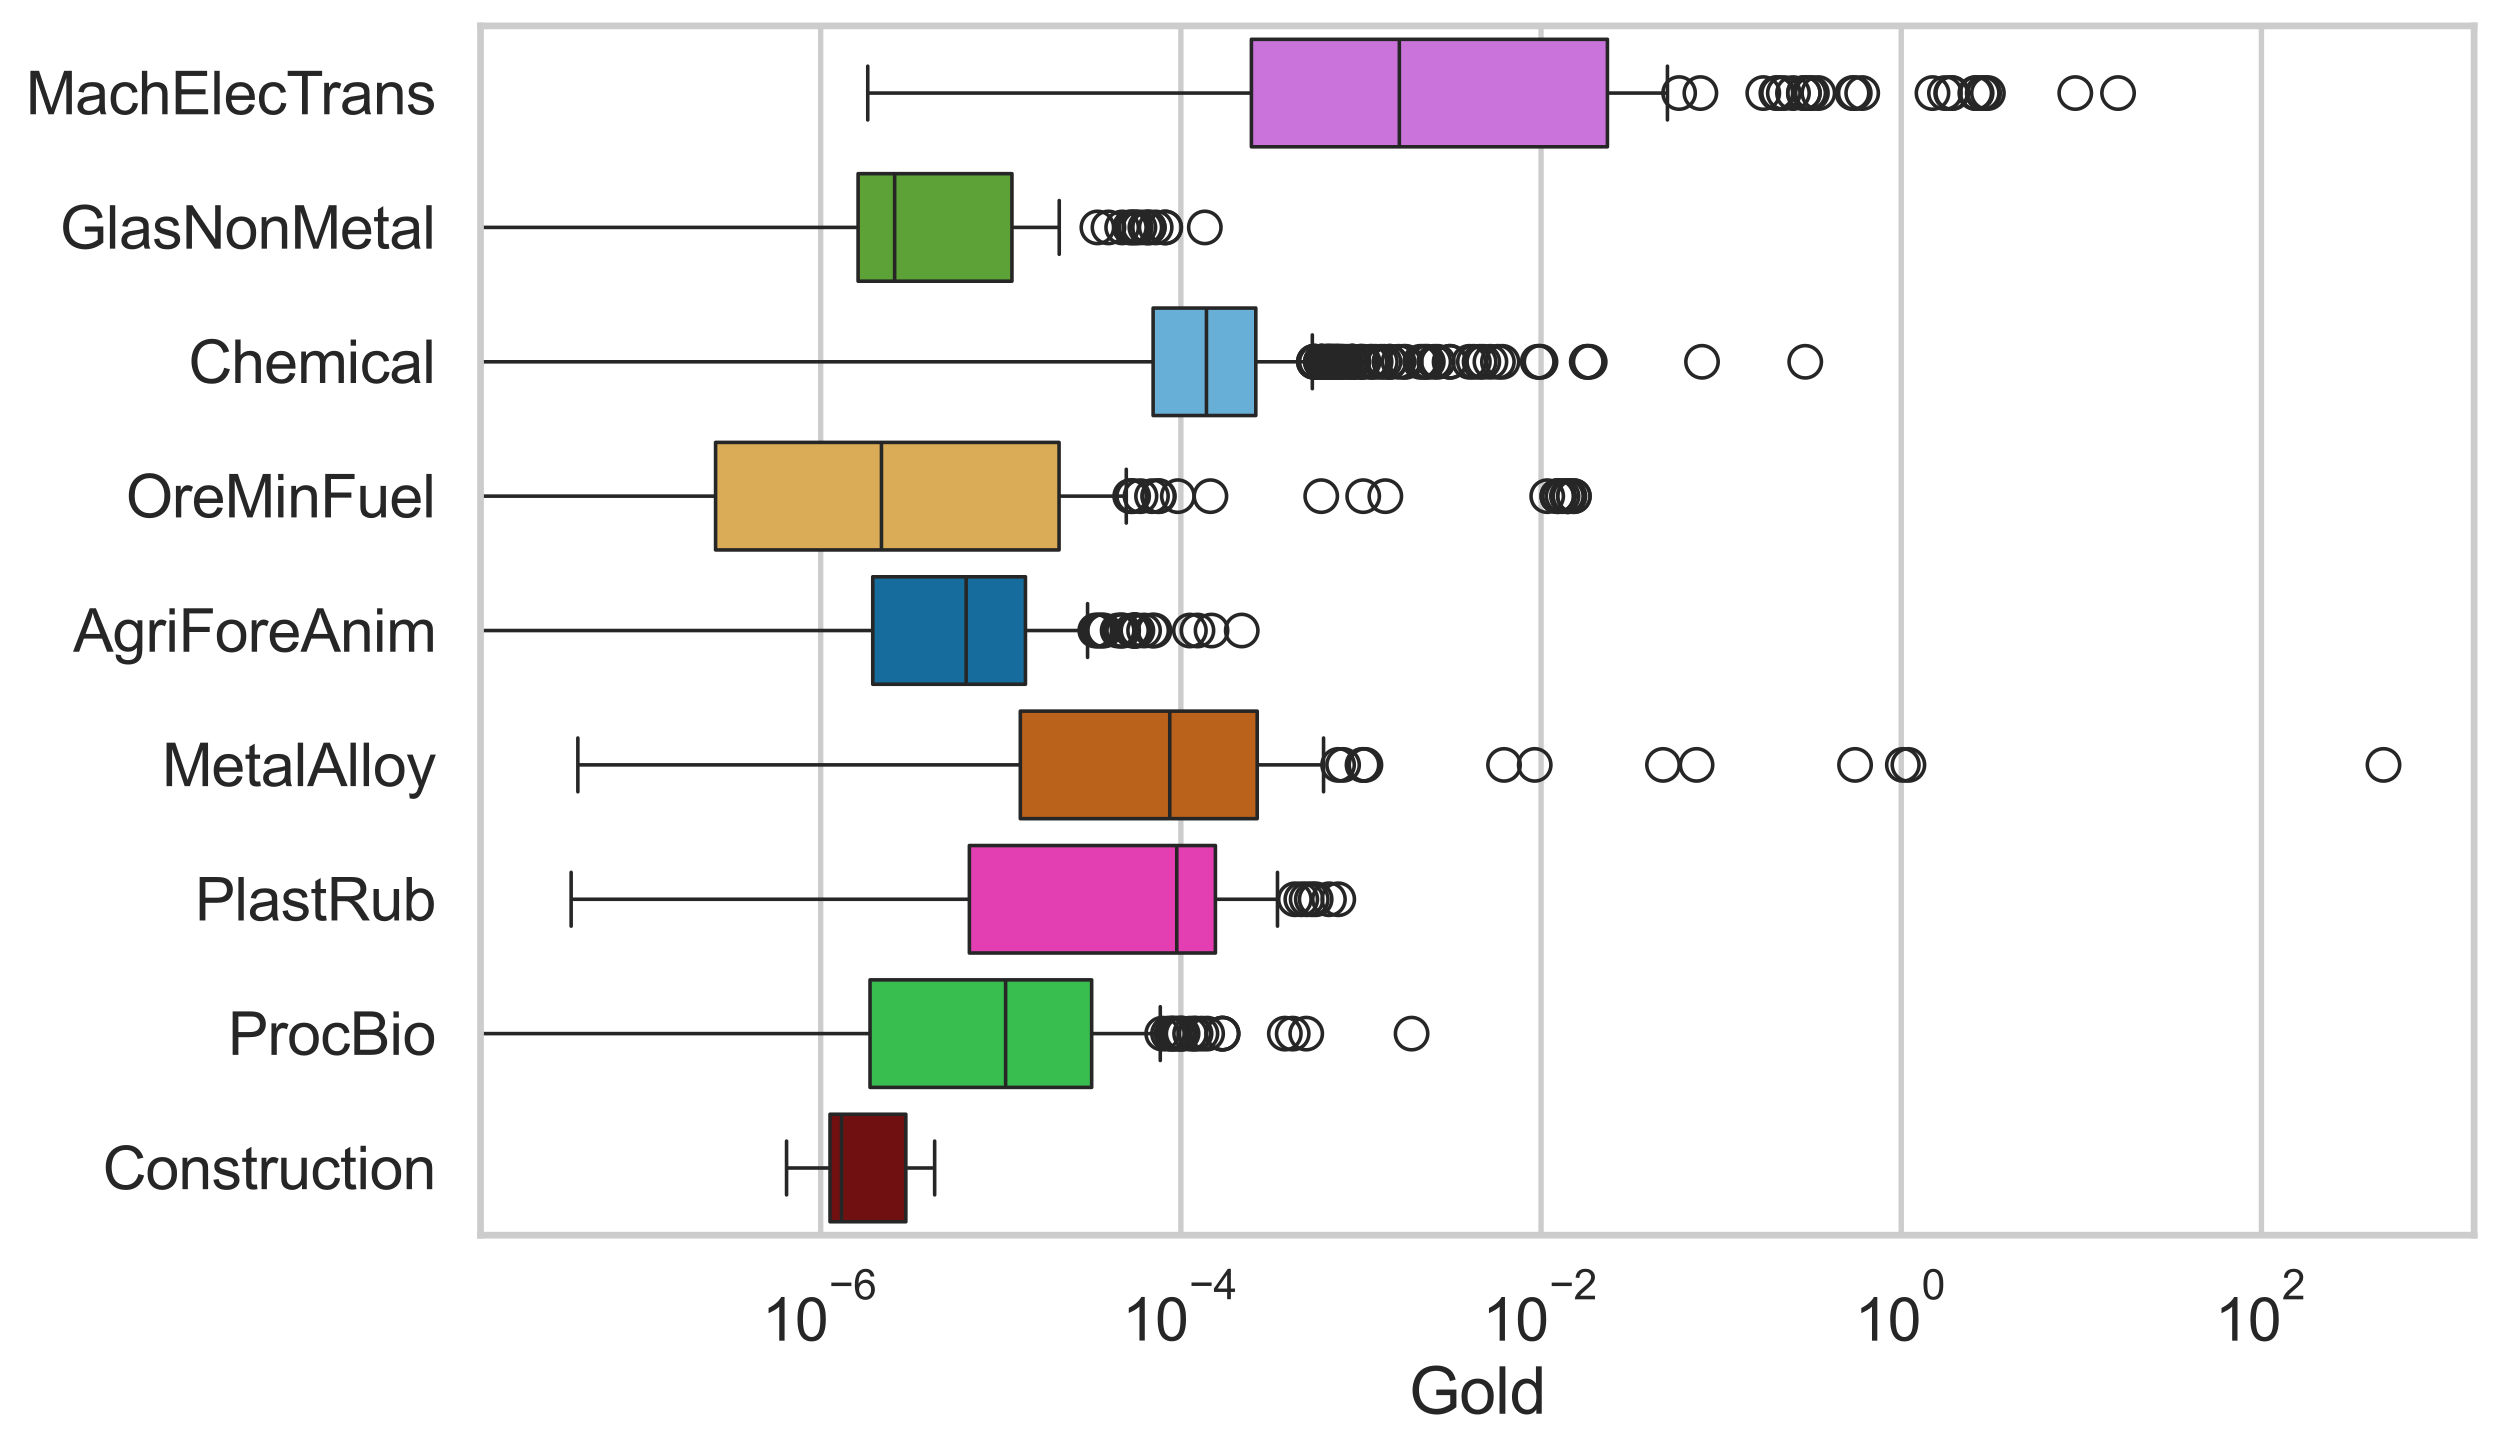 <?xml version="1.0" encoding="utf-8" standalone="no"?>
<!DOCTYPE svg PUBLIC "-//W3C//DTD SVG 1.1//EN"
  "http://www.w3.org/Graphics/SVG/1.1/DTD/svg11.dtd">
<svg xmlns:xlink="http://www.w3.org/1999/xlink" width="695.577pt" height="404.121pt" viewBox="0 0 695.577 404.121" xmlns="http://www.w3.org/2000/svg" version="1.1">
 <defs>
  <style type="text/css">*{stroke-linejoin: round; stroke-linecap: butt}</style>
 </defs>
 <g id="figure_1">
  <g id="patch_1">
   <path d="M 0 404.121 
L 695.577 404.121 
L 695.577 0 
L 0 0 
z
" style="fill: #ffffff"/>
  </g>
  <g id="axes_1">
   <g id="patch_2">
    <path d="M 133.697 343.665 
L 688.377 343.665 
L 688.377 7.2 
L 133.697 7.2 
z
" style="fill: #ffffff"/>
   </g>
   <g id="matplotlib.axis_1">
    <g id="xtick_1">
     <g id="line2d_1">
      <path d="M 228.336 343.665 
L 228.336 7.2 
" clip-path="url(#p8053869b17)" style="fill: none; stroke: #cccccc; stroke-width: 1.5; stroke-linecap: round"/>
     </g>
     <g id="text_1">
      <!-- $\mathdefault{10^{-6}}$ -->
      <g style="fill: #262626" transform="translate(212.001 373.18) scale(0.165 -0.165)">
       <defs>
        <path id="ArialMT-31" d="M 2384 0 
L 1822 0 
L 1822 3584 
Q 1619 3391 1289 3197 
Q 959 3003 697 2906 
L 697 3450 
Q 1169 3672 1522 3987 
Q 1875 4303 2022 4600 
L 2384 4600 
L 2384 0 
z
" transform="scale(0.016)"/>
        <path id="ArialMT-30" d="M 266 2259 
Q 266 3072 433 3567 
Q 600 4063 929 4331 
Q 1259 4600 1759 4600 
Q 2128 4600 2406 4451 
Q 2684 4303 2865 4023 
Q 3047 3744 3150 3342 
Q 3253 2941 3253 2259 
Q 3253 1453 3087 958 
Q 2922 463 2592 192 
Q 2263 -78 1759 -78 
Q 1097 -78 719 397 
Q 266 969 266 2259 
z
M 844 2259 
Q 844 1131 1108 757 
Q 1372 384 1759 384 
Q 2147 384 2411 759 
Q 2675 1134 2675 2259 
Q 2675 3391 2411 3762 
Q 2147 4134 1753 4134 
Q 1366 4134 1134 3806 
Q 844 3388 844 2259 
z
" transform="scale(0.016)"/>
        <path id="ArialMT-2212" d="M 3381 1997 
L 356 1997 
L 356 2522 
L 3381 2522 
L 3381 1997 
z
" transform="scale(0.016)"/>
        <path id="ArialMT-36" d="M 3184 3459 
L 2625 3416 
Q 2550 3747 2413 3897 
Q 2184 4138 1850 4138 
Q 1581 4138 1378 3988 
Q 1113 3794 959 3422 
Q 806 3050 800 2363 
Q 1003 2672 1297 2822 
Q 1591 2972 1913 2972 
Q 2475 2972 2870 2558 
Q 3266 2144 3266 1488 
Q 3266 1056 3080 686 
Q 2894 316 2569 119 
Q 2244 -78 1831 -78 
Q 1128 -78 684 439 
Q 241 956 241 2144 
Q 241 3472 731 4075 
Q 1159 4600 1884 4600 
Q 2425 4600 2770 4297 
Q 3116 3994 3184 3459 
z
M 888 1484 
Q 888 1194 1011 928 
Q 1134 663 1356 523 
Q 1578 384 1822 384 
Q 2178 384 2434 671 
Q 2691 959 2691 1453 
Q 2691 1928 2437 2201 
Q 2184 2475 1800 2475 
Q 1419 2475 1153 2201 
Q 888 1928 888 1484 
z
" transform="scale(0.016)"/>
       </defs>
       <use xlink:href="#ArialMT-31" transform="translate(0 0.994)"/>
       <use xlink:href="#ArialMT-30" transform="translate(55.615 0.994)"/>
       <use xlink:href="#ArialMT-2212" transform="translate(112.973 70.688) scale(0.7)"/>
       <use xlink:href="#ArialMT-36" transform="translate(153.852 70.688) scale(0.7)"/>
      </g>
     </g>
    </g>
    <g id="xtick_2">
     <g id="line2d_2">
      <path d="M 328.553 343.665 
L 328.553 7.2 
" clip-path="url(#p8053869b17)" style="fill: none; stroke: #cccccc; stroke-width: 1.5; stroke-linecap: round"/>
     </g>
     <g id="text_2">
      <!-- $\mathdefault{10^{-4}}$ -->
      <g style="fill: #262626" transform="translate(312.218 373.015) scale(0.165 -0.165)">
       <defs>
        <path id="ArialMT-34" d="M 2069 0 
L 2069 1097 
L 81 1097 
L 81 1613 
L 2172 4581 
L 2631 4581 
L 2631 1613 
L 3250 1613 
L 3250 1097 
L 2631 1097 
L 2631 0 
L 2069 0 
z
M 2069 1613 
L 2069 3678 
L 634 1613 
L 2069 1613 
z
" transform="scale(0.016)"/>
       </defs>
       <use xlink:href="#ArialMT-31" transform="translate(0 0.202)"/>
       <use xlink:href="#ArialMT-30" transform="translate(55.615 0.202)"/>
       <use xlink:href="#ArialMT-2212" transform="translate(112.973 69.895) scale(0.7)"/>
       <use xlink:href="#ArialMT-34" transform="translate(153.852 69.895) scale(0.7)"/>
      </g>
     </g>
    </g>
    <g id="xtick_3">
     <g id="line2d_3">
      <path d="M 428.769 343.665 
L 428.769 7.2 
" clip-path="url(#p8053869b17)" style="fill: none; stroke: #cccccc; stroke-width: 1.5; stroke-linecap: round"/>
     </g>
     <g id="text_3">
      <!-- $\mathdefault{10^{-2}}$ -->
      <g style="fill: #262626" transform="translate(412.434 373.18) scale(0.165 -0.165)">
       <defs>
        <path id="ArialMT-32" d="M 3222 541 
L 3222 0 
L 194 0 
Q 188 203 259 391 
Q 375 700 629 1000 
Q 884 1300 1366 1694 
Q 2113 2306 2375 2664 
Q 2638 3022 2638 3341 
Q 2638 3675 2398 3904 
Q 2159 4134 1775 4134 
Q 1369 4134 1125 3890 
Q 881 3647 878 3216 
L 300 3275 
Q 359 3922 746 4261 
Q 1134 4600 1788 4600 
Q 2447 4600 2831 4234 
Q 3216 3869 3216 3328 
Q 3216 3053 3103 2787 
Q 2991 2522 2730 2228 
Q 2469 1934 1863 1422 
Q 1356 997 1212 845 
Q 1069 694 975 541 
L 3222 541 
z
" transform="scale(0.016)"/>
       </defs>
       <use xlink:href="#ArialMT-31" transform="translate(0 0.994)"/>
       <use xlink:href="#ArialMT-30" transform="translate(55.615 0.994)"/>
       <use xlink:href="#ArialMT-2212" transform="translate(112.973 70.688) scale(0.7)"/>
       <use xlink:href="#ArialMT-32" transform="translate(153.852 70.688) scale(0.7)"/>
      </g>
     </g>
    </g>
    <g id="xtick_4">
     <g id="line2d_4">
      <path d="M 528.985 343.665 
L 528.985 7.2 
" clip-path="url(#p8053869b17)" style="fill: none; stroke: #cccccc; stroke-width: 1.5; stroke-linecap: round"/>
     </g>
     <g id="text_4">
      <!-- $\mathdefault{10^{0}}$ -->
      <g style="fill: #262626" transform="translate(516.033 373.18) scale(0.165 -0.165)">
       <use xlink:href="#ArialMT-31" transform="translate(0 0.994)"/>
       <use xlink:href="#ArialMT-30" transform="translate(55.615 0.994)"/>
       <use xlink:href="#ArialMT-30" transform="translate(112.973 70.688) scale(0.7)"/>
      </g>
     </g>
    </g>
    <g id="xtick_5">
     <g id="line2d_5">
      <path d="M 629.202 343.665 
L 629.202 7.2 
" clip-path="url(#p8053869b17)" style="fill: none; stroke: #cccccc; stroke-width: 1.5; stroke-linecap: round"/>
     </g>
     <g id="text_5">
      <!-- $\mathdefault{10^{2}}$ -->
      <g style="fill: #262626" transform="translate(616.249 373.18) scale(0.165 -0.165)">
       <use xlink:href="#ArialMT-31" transform="translate(0 0.994)"/>
       <use xlink:href="#ArialMT-30" transform="translate(55.615 0.994)"/>
       <use xlink:href="#ArialMT-32" transform="translate(112.973 70.688) scale(0.7)"/>
      </g>
     </g>
    </g>
    <g id="text_6">
     <!-- Gold -->
     <g style="fill: #262626" transform="translate(392.027 393.344) scale(0.18 -0.18)">
      <defs>
       <path id="ArialMT-47" d="M 2638 1797 
L 2638 2334 
L 4578 2338 
L 4578 638 
Q 4131 281 3656 101 
Q 3181 -78 2681 -78 
Q 2006 -78 1454 211 
Q 903 500 622 1047 
Q 341 1594 341 2269 
Q 341 2938 620 3517 
Q 900 4097 1425 4378 
Q 1950 4659 2634 4659 
Q 3131 4659 3532 4498 
Q 3934 4338 4162 4050 
Q 4391 3763 4509 3300 
L 3963 3150 
Q 3859 3500 3706 3700 
Q 3553 3900 3268 4020 
Q 2984 4141 2638 4141 
Q 2222 4141 1919 4014 
Q 1616 3888 1430 3681 
Q 1244 3475 1141 3228 
Q 966 2803 966 2306 
Q 966 1694 1177 1281 
Q 1388 869 1791 669 
Q 2194 469 2647 469 
Q 3041 469 3416 620 
Q 3791 772 3984 944 
L 3984 1797 
L 2638 1797 
z
" transform="scale(0.016)"/>
       <path id="ArialMT-6f" d="M 213 1659 
Q 213 2581 725 3025 
Q 1153 3394 1769 3394 
Q 2453 3394 2887 2945 
Q 3322 2497 3322 1706 
Q 3322 1066 3130 698 
Q 2938 331 2570 128 
Q 2203 -75 1769 -75 
Q 1072 -75 642 372 
Q 213 819 213 1659 
z
M 791 1659 
Q 791 1022 1069 705 
Q 1347 388 1769 388 
Q 2188 388 2466 706 
Q 2744 1025 2744 1678 
Q 2744 2294 2464 2611 
Q 2184 2928 1769 2928 
Q 1347 2928 1069 2612 
Q 791 2297 791 1659 
z
" transform="scale(0.016)"/>
       <path id="ArialMT-6c" d="M 409 0 
L 409 4581 
L 972 4581 
L 972 0 
L 409 0 
z
" transform="scale(0.016)"/>
       <path id="ArialMT-64" d="M 2575 0 
L 2575 419 
Q 2259 -75 1647 -75 
Q 1250 -75 917 144 
Q 584 363 401 755 
Q 219 1147 219 1656 
Q 219 2153 384 2558 
Q 550 2963 881 3178 
Q 1213 3394 1622 3394 
Q 1922 3394 2156 3267 
Q 2391 3141 2538 2938 
L 2538 4581 
L 3097 4581 
L 3097 0 
L 2575 0 
z
M 797 1656 
Q 797 1019 1065 703 
Q 1334 388 1700 388 
Q 2069 388 2326 689 
Q 2584 991 2584 1609 
Q 2584 2291 2321 2609 
Q 2059 2928 1675 2928 
Q 1300 2928 1048 2622 
Q 797 2316 797 1656 
z
" transform="scale(0.016)"/>
      </defs>
      <use xlink:href="#ArialMT-47"/>
      <use xlink:href="#ArialMT-6f" transform="translate(77.783 0)"/>
      <use xlink:href="#ArialMT-6c" transform="translate(133.398 0)"/>
      <use xlink:href="#ArialMT-64" transform="translate(155.615 0)"/>
     </g>
    </g>
   </g>
   <g id="matplotlib.axis_2">
    <g id="ytick_1">
     <g id="text_7">
      <!-- MachElecTrans -->
      <g style="fill: #262626" transform="translate(7.2 31.798) scale(0.165 -0.165)">
       <defs>
        <path id="ArialMT-4d" d="M 475 0 
L 475 4581 
L 1388 4581 
L 2472 1338 
Q 2622 884 2691 659 
Q 2769 909 2934 1394 
L 4031 4581 
L 4847 4581 
L 4847 0 
L 4263 0 
L 4263 3834 
L 2931 0 
L 2384 0 
L 1059 3900 
L 1059 0 
L 475 0 
z
" transform="scale(0.016)"/>
        <path id="ArialMT-61" d="M 2588 409 
Q 2275 144 1986 34 
Q 1697 -75 1366 -75 
Q 819 -75 525 192 
Q 231 459 231 875 
Q 231 1119 342 1320 
Q 453 1522 633 1644 
Q 813 1766 1038 1828 
Q 1203 1872 1538 1913 
Q 2219 1994 2541 2106 
Q 2544 2222 2544 2253 
Q 2544 2597 2384 2738 
Q 2169 2928 1744 2928 
Q 1347 2928 1158 2789 
Q 969 2650 878 2297 
L 328 2372 
Q 403 2725 575 2942 
Q 747 3159 1072 3276 
Q 1397 3394 1825 3394 
Q 2250 3394 2515 3294 
Q 2781 3194 2906 3042 
Q 3031 2891 3081 2659 
Q 3109 2516 3109 2141 
L 3109 1391 
Q 3109 606 3145 398 
Q 3181 191 3288 0 
L 2700 0 
Q 2613 175 2588 409 
z
M 2541 1666 
Q 2234 1541 1622 1453 
Q 1275 1403 1131 1340 
Q 988 1278 909 1158 
Q 831 1038 831 891 
Q 831 666 1001 516 
Q 1172 366 1500 366 
Q 1825 366 2078 508 
Q 2331 650 2450 897 
Q 2541 1088 2541 1459 
L 2541 1666 
z
" transform="scale(0.016)"/>
        <path id="ArialMT-63" d="M 2588 1216 
L 3141 1144 
Q 3050 572 2676 248 
Q 2303 -75 1759 -75 
Q 1078 -75 664 370 
Q 250 816 250 1647 
Q 250 2184 428 2587 
Q 606 2991 970 3192 
Q 1334 3394 1763 3394 
Q 2303 3394 2647 3120 
Q 2991 2847 3088 2344 
L 2541 2259 
Q 2463 2594 2264 2762 
Q 2066 2931 1784 2931 
Q 1359 2931 1093 2626 
Q 828 2322 828 1663 
Q 828 994 1084 691 
Q 1341 388 1753 388 
Q 2084 388 2306 591 
Q 2528 794 2588 1216 
z
" transform="scale(0.016)"/>
        <path id="ArialMT-68" d="M 422 0 
L 422 4581 
L 984 4581 
L 984 2938 
Q 1378 3394 1978 3394 
Q 2347 3394 2619 3248 
Q 2891 3103 3008 2847 
Q 3125 2591 3125 2103 
L 3125 0 
L 2563 0 
L 2563 2103 
Q 2563 2525 2380 2717 
Q 2197 2909 1863 2909 
Q 1613 2909 1392 2779 
Q 1172 2650 1078 2428 
Q 984 2206 984 1816 
L 984 0 
L 422 0 
z
" transform="scale(0.016)"/>
        <path id="ArialMT-45" d="M 506 0 
L 506 4581 
L 3819 4581 
L 3819 4041 
L 1113 4041 
L 1113 2638 
L 3647 2638 
L 3647 2100 
L 1113 2100 
L 1113 541 
L 3925 541 
L 3925 0 
L 506 0 
z
" transform="scale(0.016)"/>
        <path id="ArialMT-65" d="M 2694 1069 
L 3275 997 
Q 3138 488 2766 206 
Q 2394 -75 1816 -75 
Q 1088 -75 661 373 
Q 234 822 234 1631 
Q 234 2469 665 2931 
Q 1097 3394 1784 3394 
Q 2450 3394 2872 2941 
Q 3294 2488 3294 1666 
Q 3294 1616 3291 1516 
L 816 1516 
Q 847 969 1125 678 
Q 1403 388 1819 388 
Q 2128 388 2347 550 
Q 2566 713 2694 1069 
z
M 847 1978 
L 2700 1978 
Q 2663 2397 2488 2606 
Q 2219 2931 1791 2931 
Q 1403 2931 1139 2672 
Q 875 2413 847 1978 
z
" transform="scale(0.016)"/>
        <path id="ArialMT-54" d="M 1659 0 
L 1659 4041 
L 150 4041 
L 150 4581 
L 3781 4581 
L 3781 4041 
L 2266 4041 
L 2266 0 
L 1659 0 
z
" transform="scale(0.016)"/>
        <path id="ArialMT-72" d="M 416 0 
L 416 3319 
L 922 3319 
L 922 2816 
Q 1116 3169 1280 3281 
Q 1444 3394 1641 3394 
Q 1925 3394 2219 3213 
L 2025 2691 
Q 1819 2813 1613 2813 
Q 1428 2813 1281 2702 
Q 1134 2591 1072 2394 
Q 978 2094 978 1738 
L 978 0 
L 416 0 
z
" transform="scale(0.016)"/>
        <path id="ArialMT-6e" d="M 422 0 
L 422 3319 
L 928 3319 
L 928 2847 
Q 1294 3394 1984 3394 
Q 2284 3394 2536 3286 
Q 2788 3178 2913 3003 
Q 3038 2828 3088 2588 
Q 3119 2431 3119 2041 
L 3119 0 
L 2556 0 
L 2556 2019 
Q 2556 2363 2490 2533 
Q 2425 2703 2258 2804 
Q 2091 2906 1866 2906 
Q 1506 2906 1245 2678 
Q 984 2450 984 1813 
L 984 0 
L 422 0 
z
" transform="scale(0.016)"/>
        <path id="ArialMT-73" d="M 197 991 
L 753 1078 
Q 800 744 1014 566 
Q 1228 388 1613 388 
Q 2000 388 2187 545 
Q 2375 703 2375 916 
Q 2375 1106 2209 1216 
Q 2094 1291 1634 1406 
Q 1016 1563 777 1677 
Q 538 1791 414 1992 
Q 291 2194 291 2438 
Q 291 2659 392 2848 
Q 494 3038 669 3163 
Q 800 3259 1026 3326 
Q 1253 3394 1513 3394 
Q 1903 3394 2198 3281 
Q 2494 3169 2634 2976 
Q 2775 2784 2828 2463 
L 2278 2388 
Q 2241 2644 2061 2787 
Q 1881 2931 1553 2931 
Q 1166 2931 1000 2803 
Q 834 2675 834 2503 
Q 834 2394 903 2306 
Q 972 2216 1119 2156 
Q 1203 2125 1616 2013 
Q 2213 1853 2448 1751 
Q 2684 1650 2818 1456 
Q 2953 1263 2953 975 
Q 2953 694 2789 445 
Q 2625 197 2315 61 
Q 2006 -75 1616 -75 
Q 969 -75 630 194 
Q 291 463 197 991 
z
" transform="scale(0.016)"/>
       </defs>
       <use xlink:href="#ArialMT-4d"/>
       <use xlink:href="#ArialMT-61" transform="translate(83.301 0)"/>
       <use xlink:href="#ArialMT-63" transform="translate(138.916 0)"/>
       <use xlink:href="#ArialMT-68" transform="translate(188.916 0)"/>
       <use xlink:href="#ArialMT-45" transform="translate(244.531 0)"/>
       <use xlink:href="#ArialMT-6c" transform="translate(311.23 0)"/>
       <use xlink:href="#ArialMT-65" transform="translate(333.447 0)"/>
       <use xlink:href="#ArialMT-63" transform="translate(389.062 0)"/>
       <use xlink:href="#ArialMT-54" transform="translate(439.062 0)"/>
       <use xlink:href="#ArialMT-72" transform="translate(496.396 0)"/>
       <use xlink:href="#ArialMT-61" transform="translate(529.697 0)"/>
       <use xlink:href="#ArialMT-6e" transform="translate(585.312 0)"/>
       <use xlink:href="#ArialMT-73" transform="translate(640.928 0)"/>
      </g>
     </g>
    </g>
    <g id="ytick_2">
     <g id="text_8">
      <!-- GlasNonMetal -->
      <g style="fill: #262626" transform="translate(16.659 69.183) scale(0.165 -0.165)">
       <defs>
        <path id="ArialMT-4e" d="M 488 0 
L 488 4581 
L 1109 4581 
L 3516 984 
L 3516 4581 
L 4097 4581 
L 4097 0 
L 3475 0 
L 1069 3600 
L 1069 0 
L 488 0 
z
" transform="scale(0.016)"/>
        <path id="ArialMT-74" d="M 1650 503 
L 1731 6 
Q 1494 -44 1306 -44 
Q 1000 -44 831 53 
Q 663 150 594 308 
Q 525 466 525 972 
L 525 2881 
L 113 2881 
L 113 3319 
L 525 3319 
L 525 4141 
L 1084 4478 
L 1084 3319 
L 1650 3319 
L 1650 2881 
L 1084 2881 
L 1084 941 
Q 1084 700 1114 631 
Q 1144 563 1211 522 
Q 1278 481 1403 481 
Q 1497 481 1650 503 
z
" transform="scale(0.016)"/>
       </defs>
       <use xlink:href="#ArialMT-47"/>
       <use xlink:href="#ArialMT-6c" transform="translate(77.783 0)"/>
       <use xlink:href="#ArialMT-61" transform="translate(100 0)"/>
       <use xlink:href="#ArialMT-73" transform="translate(155.615 0)"/>
       <use xlink:href="#ArialMT-4e" transform="translate(205.615 0)"/>
       <use xlink:href="#ArialMT-6f" transform="translate(277.832 0)"/>
       <use xlink:href="#ArialMT-6e" transform="translate(333.447 0)"/>
       <use xlink:href="#ArialMT-4d" transform="translate(389.062 0)"/>
       <use xlink:href="#ArialMT-65" transform="translate(472.363 0)"/>
       <use xlink:href="#ArialMT-74" transform="translate(527.979 0)"/>
       <use xlink:href="#ArialMT-61" transform="translate(555.762 0)"/>
       <use xlink:href="#ArialMT-6c" transform="translate(611.377 0)"/>
      </g>
     </g>
    </g>
    <g id="ytick_3">
     <g id="text_9">
      <!-- Chemical -->
      <g style="fill: #262626" transform="translate(52.428 106.568) scale(0.165 -0.165)">
       <defs>
        <path id="ArialMT-43" d="M 3763 1606 
L 4369 1453 
Q 4178 706 3683 314 
Q 3188 -78 2472 -78 
Q 1731 -78 1267 223 
Q 803 525 561 1097 
Q 319 1669 319 2325 
Q 319 3041 592 3573 
Q 866 4106 1370 4382 
Q 1875 4659 2481 4659 
Q 3169 4659 3637 4309 
Q 4106 3959 4291 3325 
L 3694 3184 
Q 3534 3684 3231 3912 
Q 2928 4141 2469 4141 
Q 1941 4141 1586 3887 
Q 1231 3634 1087 3207 
Q 944 2781 944 2328 
Q 944 1744 1114 1308 
Q 1284 872 1643 656 
Q 2003 441 2422 441 
Q 2931 441 3284 734 
Q 3638 1028 3763 1606 
z
" transform="scale(0.016)"/>
        <path id="ArialMT-6d" d="M 422 0 
L 422 3319 
L 925 3319 
L 925 2853 
Q 1081 3097 1340 3245 
Q 1600 3394 1931 3394 
Q 2300 3394 2536 3241 
Q 2772 3088 2869 2813 
Q 3263 3394 3894 3394 
Q 4388 3394 4653 3120 
Q 4919 2847 4919 2278 
L 4919 0 
L 4359 0 
L 4359 2091 
Q 4359 2428 4304 2576 
Q 4250 2725 4106 2815 
Q 3963 2906 3769 2906 
Q 3419 2906 3187 2673 
Q 2956 2441 2956 1928 
L 2956 0 
L 2394 0 
L 2394 2156 
Q 2394 2531 2256 2718 
Q 2119 2906 1806 2906 
Q 1569 2906 1367 2781 
Q 1166 2656 1075 2415 
Q 984 2175 984 1722 
L 984 0 
L 422 0 
z
" transform="scale(0.016)"/>
        <path id="ArialMT-69" d="M 425 3934 
L 425 4581 
L 988 4581 
L 988 3934 
L 425 3934 
z
M 425 0 
L 425 3319 
L 988 3319 
L 988 0 
L 425 0 
z
" transform="scale(0.016)"/>
       </defs>
       <use xlink:href="#ArialMT-43"/>
       <use xlink:href="#ArialMT-68" transform="translate(72.217 0)"/>
       <use xlink:href="#ArialMT-65" transform="translate(127.832 0)"/>
       <use xlink:href="#ArialMT-6d" transform="translate(183.447 0)"/>
       <use xlink:href="#ArialMT-69" transform="translate(266.748 0)"/>
       <use xlink:href="#ArialMT-63" transform="translate(288.965 0)"/>
       <use xlink:href="#ArialMT-61" transform="translate(338.965 0)"/>
       <use xlink:href="#ArialMT-6c" transform="translate(394.58 0)"/>
      </g>
     </g>
    </g>
    <g id="ytick_4">
     <g id="text_10">
      <!-- OreMinFuel -->
      <g style="fill: #262626" transform="translate(35.013 143.953) scale(0.165 -0.165)">
       <defs>
        <path id="ArialMT-4f" d="M 309 2231 
Q 309 3372 921 4017 
Q 1534 4663 2503 4663 
Q 3138 4663 3647 4359 
Q 4156 4056 4423 3514 
Q 4691 2972 4691 2284 
Q 4691 1588 4409 1038 
Q 4128 488 3612 205 
Q 3097 -78 2500 -78 
Q 1853 -78 1343 234 
Q 834 547 571 1087 
Q 309 1628 309 2231 
z
M 934 2222 
Q 934 1394 1379 917 
Q 1825 441 2497 441 
Q 3181 441 3623 922 
Q 4066 1403 4066 2288 
Q 4066 2847 3877 3264 
Q 3688 3681 3323 3911 
Q 2959 4141 2506 4141 
Q 1863 4141 1398 3698 
Q 934 3256 934 2222 
z
" transform="scale(0.016)"/>
        <path id="ArialMT-46" d="M 525 0 
L 525 4581 
L 3616 4581 
L 3616 4041 
L 1131 4041 
L 1131 2622 
L 3281 2622 
L 3281 2081 
L 1131 2081 
L 1131 0 
L 525 0 
z
" transform="scale(0.016)"/>
        <path id="ArialMT-75" d="M 2597 0 
L 2597 488 
Q 2209 -75 1544 -75 
Q 1250 -75 995 37 
Q 741 150 617 320 
Q 494 491 444 738 
Q 409 903 409 1263 
L 409 3319 
L 972 3319 
L 972 1478 
Q 972 1038 1006 884 
Q 1059 663 1231 536 
Q 1403 409 1656 409 
Q 1909 409 2131 539 
Q 2353 669 2445 892 
Q 2538 1116 2538 1541 
L 2538 3319 
L 3100 3319 
L 3100 0 
L 2597 0 
z
" transform="scale(0.016)"/>
       </defs>
       <use xlink:href="#ArialMT-4f"/>
       <use xlink:href="#ArialMT-72" transform="translate(77.783 0)"/>
       <use xlink:href="#ArialMT-65" transform="translate(111.084 0)"/>
       <use xlink:href="#ArialMT-4d" transform="translate(166.699 0)"/>
       <use xlink:href="#ArialMT-69" transform="translate(250 0)"/>
       <use xlink:href="#ArialMT-6e" transform="translate(272.217 0)"/>
       <use xlink:href="#ArialMT-46" transform="translate(327.832 0)"/>
       <use xlink:href="#ArialMT-75" transform="translate(388.916 0)"/>
       <use xlink:href="#ArialMT-65" transform="translate(444.531 0)"/>
       <use xlink:href="#ArialMT-6c" transform="translate(500.146 0)"/>
      </g>
     </g>
    </g>
    <g id="ytick_5">
     <g id="text_11">
      <!-- AgriForeAnim -->
      <g style="fill: #262626" transform="translate(20.341 181.337) scale(0.165 -0.165)">
       <defs>
        <path id="ArialMT-41" d="M -9 0 
L 1750 4581 
L 2403 4581 
L 4278 0 
L 3588 0 
L 3053 1388 
L 1138 1388 
L 634 0 
L -9 0 
z
M 1313 1881 
L 2866 1881 
L 2388 3150 
Q 2169 3728 2063 4100 
Q 1975 3659 1816 3225 
L 1313 1881 
z
" transform="scale(0.016)"/>
        <path id="ArialMT-67" d="M 319 -275 
L 866 -356 
Q 900 -609 1056 -725 
Q 1266 -881 1628 -881 
Q 2019 -881 2231 -725 
Q 2444 -569 2519 -288 
Q 2563 -116 2559 434 
Q 2191 0 1641 0 
Q 956 0 581 494 
Q 206 988 206 1678 
Q 206 2153 378 2554 
Q 550 2956 876 3175 
Q 1203 3394 1644 3394 
Q 2231 3394 2613 2919 
L 2613 3319 
L 3131 3319 
L 3131 450 
Q 3131 -325 2973 -648 
Q 2816 -972 2473 -1159 
Q 2131 -1347 1631 -1347 
Q 1038 -1347 672 -1080 
Q 306 -813 319 -275 
z
M 784 1719 
Q 784 1066 1043 766 
Q 1303 466 1694 466 
Q 2081 466 2343 764 
Q 2606 1063 2606 1700 
Q 2606 2309 2336 2618 
Q 2066 2928 1684 2928 
Q 1309 2928 1046 2623 
Q 784 2319 784 1719 
z
" transform="scale(0.016)"/>
       </defs>
       <use xlink:href="#ArialMT-41"/>
       <use xlink:href="#ArialMT-67" transform="translate(66.699 0)"/>
       <use xlink:href="#ArialMT-72" transform="translate(122.314 0)"/>
       <use xlink:href="#ArialMT-69" transform="translate(155.615 0)"/>
       <use xlink:href="#ArialMT-46" transform="translate(177.832 0)"/>
       <use xlink:href="#ArialMT-6f" transform="translate(238.916 0)"/>
       <use xlink:href="#ArialMT-72" transform="translate(294.531 0)"/>
       <use xlink:href="#ArialMT-65" transform="translate(327.832 0)"/>
       <use xlink:href="#ArialMT-41" transform="translate(383.447 0)"/>
       <use xlink:href="#ArialMT-6e" transform="translate(450.146 0)"/>
       <use xlink:href="#ArialMT-69" transform="translate(505.762 0)"/>
       <use xlink:href="#ArialMT-6d" transform="translate(527.979 0)"/>
      </g>
     </g>
    </g>
    <g id="ytick_6">
     <g id="text_12">
      <!-- MetalAlloy -->
      <g style="fill: #262626" transform="translate(45.088 218.722) scale(0.165 -0.165)">
       <defs>
        <path id="ArialMT-79" d="M 397 -1278 
L 334 -750 
Q 519 -800 656 -800 
Q 844 -800 956 -737 
Q 1069 -675 1141 -563 
Q 1194 -478 1313 -144 
Q 1328 -97 1363 -6 
L 103 3319 
L 709 3319 
L 1400 1397 
Q 1534 1031 1641 628 
Q 1738 1016 1872 1384 
L 2581 3319 
L 3144 3319 
L 1881 -56 
Q 1678 -603 1566 -809 
Q 1416 -1088 1222 -1217 
Q 1028 -1347 759 -1347 
Q 597 -1347 397 -1278 
z
" transform="scale(0.016)"/>
       </defs>
       <use xlink:href="#ArialMT-4d"/>
       <use xlink:href="#ArialMT-65" transform="translate(83.301 0)"/>
       <use xlink:href="#ArialMT-74" transform="translate(138.916 0)"/>
       <use xlink:href="#ArialMT-61" transform="translate(166.699 0)"/>
       <use xlink:href="#ArialMT-6c" transform="translate(222.314 0)"/>
       <use xlink:href="#ArialMT-41" transform="translate(244.531 0)"/>
       <use xlink:href="#ArialMT-6c" transform="translate(311.23 0)"/>
       <use xlink:href="#ArialMT-6c" transform="translate(333.447 0)"/>
       <use xlink:href="#ArialMT-6f" transform="translate(355.664 0)"/>
       <use xlink:href="#ArialMT-79" transform="translate(411.279 0)"/>
      </g>
     </g>
    </g>
    <g id="ytick_7">
     <g id="text_13">
      <!-- PlastRub -->
      <g style="fill: #262626" transform="translate(54.248 256.107) scale(0.165 -0.165)">
       <defs>
        <path id="ArialMT-50" d="M 494 0 
L 494 4581 
L 2222 4581 
Q 2678 4581 2919 4538 
Q 3256 4481 3484 4323 
Q 3713 4166 3852 3881 
Q 3991 3597 3991 3256 
Q 3991 2672 3619 2267 
Q 3247 1863 2275 1863 
L 1100 1863 
L 1100 0 
L 494 0 
z
M 1100 2403 
L 2284 2403 
Q 2872 2403 3119 2622 
Q 3366 2841 3366 3238 
Q 3366 3525 3220 3729 
Q 3075 3934 2838 4000 
Q 2684 4041 2272 4041 
L 1100 4041 
L 1100 2403 
z
" transform="scale(0.016)"/>
        <path id="ArialMT-52" d="M 503 0 
L 503 4581 
L 2534 4581 
Q 3147 4581 3465 4457 
Q 3784 4334 3975 4021 
Q 4166 3709 4166 3331 
Q 4166 2844 3850 2509 
Q 3534 2175 2875 2084 
Q 3116 1969 3241 1856 
Q 3506 1613 3744 1247 
L 4541 0 
L 3778 0 
L 3172 953 
Q 2906 1366 2734 1584 
Q 2563 1803 2427 1890 
Q 2291 1978 2150 2013 
Q 2047 2034 1813 2034 
L 1109 2034 
L 1109 0 
L 503 0 
z
M 1109 2559 
L 2413 2559 
Q 2828 2559 3062 2645 
Q 3297 2731 3419 2920 
Q 3541 3109 3541 3331 
Q 3541 3656 3305 3865 
Q 3069 4075 2559 4075 
L 1109 4075 
L 1109 2559 
z
" transform="scale(0.016)"/>
        <path id="ArialMT-62" d="M 941 0 
L 419 0 
L 419 4581 
L 981 4581 
L 981 2947 
Q 1338 3394 1891 3394 
Q 2197 3394 2470 3270 
Q 2744 3147 2920 2923 
Q 3097 2700 3197 2384 
Q 3297 2069 3297 1709 
Q 3297 856 2875 390 
Q 2453 -75 1863 -75 
Q 1275 -75 941 416 
L 941 0 
z
M 934 1684 
Q 934 1088 1097 822 
Q 1363 388 1816 388 
Q 2184 388 2453 708 
Q 2722 1028 2722 1663 
Q 2722 2313 2464 2622 
Q 2206 2931 1841 2931 
Q 1472 2931 1203 2611 
Q 934 2291 934 1684 
z
" transform="scale(0.016)"/>
       </defs>
       <use xlink:href="#ArialMT-50"/>
       <use xlink:href="#ArialMT-6c" transform="translate(66.699 0)"/>
       <use xlink:href="#ArialMT-61" transform="translate(88.916 0)"/>
       <use xlink:href="#ArialMT-73" transform="translate(144.531 0)"/>
       <use xlink:href="#ArialMT-74" transform="translate(194.531 0)"/>
       <use xlink:href="#ArialMT-52" transform="translate(222.314 0)"/>
       <use xlink:href="#ArialMT-75" transform="translate(294.531 0)"/>
       <use xlink:href="#ArialMT-62" transform="translate(350.146 0)"/>
      </g>
     </g>
    </g>
    <g id="ytick_8">
     <g id="text_14">
      <!-- ProcBio -->
      <g style="fill: #262626" transform="translate(63.424 293.492) scale(0.165 -0.165)">
       <defs>
        <path id="ArialMT-42" d="M 469 0 
L 469 4581 
L 2188 4581 
Q 2713 4581 3030 4442 
Q 3347 4303 3526 4014 
Q 3706 3725 3706 3409 
Q 3706 3116 3547 2856 
Q 3388 2597 3066 2438 
Q 3481 2316 3704 2022 
Q 3928 1728 3928 1328 
Q 3928 1006 3792 729 
Q 3656 453 3456 303 
Q 3256 153 2954 76 
Q 2653 0 2216 0 
L 469 0 
z
M 1075 2656 
L 2066 2656 
Q 2469 2656 2644 2709 
Q 2875 2778 2992 2937 
Q 3109 3097 3109 3338 
Q 3109 3566 3000 3739 
Q 2891 3913 2687 3977 
Q 2484 4041 1991 4041 
L 1075 4041 
L 1075 2656 
z
M 1075 541 
L 2216 541 
Q 2509 541 2628 563 
Q 2838 600 2978 687 
Q 3119 775 3209 942 
Q 3300 1109 3300 1328 
Q 3300 1584 3169 1773 
Q 3038 1963 2805 2039 
Q 2572 2116 2134 2116 
L 1075 2116 
L 1075 541 
z
" transform="scale(0.016)"/>
       </defs>
       <use xlink:href="#ArialMT-50"/>
       <use xlink:href="#ArialMT-72" transform="translate(66.699 0)"/>
       <use xlink:href="#ArialMT-6f" transform="translate(100 0)"/>
       <use xlink:href="#ArialMT-63" transform="translate(155.615 0)"/>
       <use xlink:href="#ArialMT-42" transform="translate(205.615 0)"/>
       <use xlink:href="#ArialMT-69" transform="translate(272.314 0)"/>
       <use xlink:href="#ArialMT-6f" transform="translate(294.531 0)"/>
      </g>
     </g>
    </g>
    <g id="ytick_9">
     <g id="text_15">
      <!-- Construction -->
      <g style="fill: #262626" transform="translate(28.575 330.877) scale(0.165 -0.165)">
       <use xlink:href="#ArialMT-43"/>
       <use xlink:href="#ArialMT-6f" transform="translate(72.217 0)"/>
       <use xlink:href="#ArialMT-6e" transform="translate(127.832 0)"/>
       <use xlink:href="#ArialMT-73" transform="translate(183.447 0)"/>
       <use xlink:href="#ArialMT-74" transform="translate(233.447 0)"/>
       <use xlink:href="#ArialMT-72" transform="translate(261.23 0)"/>
       <use xlink:href="#ArialMT-75" transform="translate(294.531 0)"/>
       <use xlink:href="#ArialMT-63" transform="translate(350.146 0)"/>
       <use xlink:href="#ArialMT-74" transform="translate(400.146 0)"/>
       <use xlink:href="#ArialMT-69" transform="translate(427.93 0)"/>
       <use xlink:href="#ArialMT-6f" transform="translate(450.146 0)"/>
       <use xlink:href="#ArialMT-6e" transform="translate(505.762 0)"/>
      </g>
     </g>
    </g>
   </g>
   <g id="patch_3">
    <path d="M 348.178 10.938 
L 348.178 40.846 
L 447.231 40.846 
L 447.231 10.938 
L 348.178 10.938 
z
" clip-path="url(#p8053869b17)" style="fill: #ca74db; stroke: #262626; stroke-linejoin: miter"/>
   </g>
   <g id="line2d_6">
    <path d="M 348.178 25.892 
L 241.436 25.892 
" clip-path="url(#p8053869b17)" style="fill: none; stroke: #262626"/>
   </g>
   <g id="line2d_7">
    <path d="M 447.231 25.892 
L 463.934 25.892 
" clip-path="url(#p8053869b17)" style="fill: none; stroke: #262626"/>
   </g>
   <g id="line2d_8">
    <path d="M 241.436 18.415 
L 241.436 33.369 
" clip-path="url(#p8053869b17)" style="fill: none; stroke: #262626; stroke-linecap: round"/>
   </g>
   <g id="line2d_9">
    <path d="M 463.934 18.415 
L 463.934 33.369 
" clip-path="url(#p8053869b17)" style="fill: none; stroke: #262626; stroke-linecap: round"/>
   </g>
   <g id="line2d_10">
    <defs>
     <path id="mcdebe54440" d="M 0 4.5 
C 1.193 4.5 2.338 4.026 3.182 3.182 
C 4.026 2.338 4.5 1.193 4.5 0 
C 4.5 -1.193 4.026 -2.338 3.182 -3.182 
C 2.338 -4.026 1.193 -4.5 0 -4.5 
C -1.193 -4.5 -2.338 -4.026 -3.182 -3.182 
C -4.026 -2.338 -4.5 -1.193 -4.5 0 
C -4.5 1.193 -4.026 2.338 -3.182 3.182 
C -2.338 4.026 -1.193 4.5 0 4.5 
z
" style="stroke: #262626"/>
    </defs>
    <g clip-path="url(#p8053869b17)">
     <use xlink:href="#mcdebe54440" x="549.589" y="25.892" style="fill-opacity: 0; stroke: #262626"/>
     <use xlink:href="#mcdebe54440" x="551.645" y="25.892" style="fill-opacity: 0; stroke: #262626"/>
     <use xlink:href="#mcdebe54440" x="553.094" y="25.892" style="fill-opacity: 0; stroke: #262626"/>
     <use xlink:href="#mcdebe54440" x="496.312" y="25.892" style="fill-opacity: 0; stroke: #262626"/>
     <use xlink:href="#mcdebe54440" x="541.144" y="25.892" style="fill-opacity: 0; stroke: #262626"/>
     <use xlink:href="#mcdebe54440" x="505.917" y="25.892" style="fill-opacity: 0; stroke: #262626"/>
     <use xlink:href="#mcdebe54440" x="543.153" y="25.892" style="fill-opacity: 0; stroke: #262626"/>
     <use xlink:href="#mcdebe54440" x="518.12" y="25.892" style="fill-opacity: 0; stroke: #262626"/>
     <use xlink:href="#mcdebe54440" x="467.183" y="25.892" style="fill-opacity: 0; stroke: #262626"/>
     <use xlink:href="#mcdebe54440" x="552.049" y="25.892" style="fill-opacity: 0; stroke: #262626"/>
     <use xlink:href="#mcdebe54440" x="516.05" y="25.892" style="fill-opacity: 0; stroke: #262626"/>
     <use xlink:href="#mcdebe54440" x="537.676" y="25.892" style="fill-opacity: 0; stroke: #262626"/>
     <use xlink:href="#mcdebe54440" x="501.9" y="25.892" style="fill-opacity: 0; stroke: #262626"/>
     <use xlink:href="#mcdebe54440" x="494.718" y="25.892" style="fill-opacity: 0; stroke: #262626"/>
     <use xlink:href="#mcdebe54440" x="542.867" y="25.892" style="fill-opacity: 0; stroke: #262626"/>
     <use xlink:href="#mcdebe54440" x="504.128" y="25.892" style="fill-opacity: 0; stroke: #262626"/>
     <use xlink:href="#mcdebe54440" x="589.304" y="25.892" style="fill-opacity: 0; stroke: #262626"/>
     <use xlink:href="#mcdebe54440" x="549.96" y="25.892" style="fill-opacity: 0; stroke: #262626"/>
     <use xlink:href="#mcdebe54440" x="494.247" y="25.892" style="fill-opacity: 0; stroke: #262626"/>
     <use xlink:href="#mcdebe54440" x="490.602" y="25.892" style="fill-opacity: 0; stroke: #262626"/>
     <use xlink:href="#mcdebe54440" x="515.441" y="25.892" style="fill-opacity: 0; stroke: #262626"/>
     <use xlink:href="#mcdebe54440" x="498.866" y="25.892" style="fill-opacity: 0; stroke: #262626"/>
     <use xlink:href="#mcdebe54440" x="577.406" y="25.892" style="fill-opacity: 0; stroke: #262626"/>
     <use xlink:href="#mcdebe54440" x="473.095" y="25.892" style="fill-opacity: 0; stroke: #262626"/>
     <use xlink:href="#mcdebe54440" x="501.898" y="25.892" style="fill-opacity: 0; stroke: #262626"/>
     <use xlink:href="#mcdebe54440" x="503.377" y="25.892" style="fill-opacity: 0; stroke: #262626"/>
    </g>
   </g>
   <g id="patch_4">
    <path d="M 238.747 48.323 
L 238.747 78.231 
L 281.552 78.231 
L 281.552 48.323 
L 238.747 48.323 
z
" clip-path="url(#p8053869b17)" style="fill: #5ca236; stroke: #262626; stroke-linejoin: miter"/>
   </g>
   <g id="line2d_11">
    <path d="M 238.747 63.277 
L -1 63.277 
" clip-path="url(#p8053869b17)" style="fill: none; stroke: #262626"/>
   </g>
   <g id="line2d_12">
    <path d="M 281.552 63.277 
L 294.712 63.277 
" clip-path="url(#p8053869b17)" style="fill: none; stroke: #262626"/>
   </g>
   <g id="line2d_13">
    <path clip-path="url(#p8053869b17)" style="fill: none; stroke: #262626; stroke-linecap: round"/>
   </g>
   <g id="line2d_14">
    <path d="M 294.712 55.8 
L 294.712 70.754 
" clip-path="url(#p8053869b17)" style="fill: none; stroke: #262626; stroke-linecap: round"/>
   </g>
   <g id="line2d_15">
    <g clip-path="url(#p8053869b17)">
     <use xlink:href="#mcdebe54440" x="314.768" y="63.277" style="fill-opacity: 0; stroke: #262626"/>
     <use xlink:href="#mcdebe54440" x="318.678" y="63.277" style="fill-opacity: 0; stroke: #262626"/>
     <use xlink:href="#mcdebe54440" x="305.328" y="63.277" style="fill-opacity: 0; stroke: #262626"/>
     <use xlink:href="#mcdebe54440" x="324.206" y="63.277" style="fill-opacity: 0; stroke: #262626"/>
     <use xlink:href="#mcdebe54440" x="308.409" y="63.277" style="fill-opacity: 0; stroke: #262626"/>
     <use xlink:href="#mcdebe54440" x="324.155" y="63.277" style="fill-opacity: 0; stroke: #262626"/>
     <use xlink:href="#mcdebe54440" x="314.379" y="63.277" style="fill-opacity: 0; stroke: #262626"/>
     <use xlink:href="#mcdebe54440" x="321.549" y="63.277" style="fill-opacity: 0; stroke: #262626"/>
     <use xlink:href="#mcdebe54440" x="312.217" y="63.277" style="fill-opacity: 0; stroke: #262626"/>
     <use xlink:href="#mcdebe54440" x="317.023" y="63.277" style="fill-opacity: 0; stroke: #262626"/>
     <use xlink:href="#mcdebe54440" x="335.217" y="63.277" style="fill-opacity: 0; stroke: #262626"/>
     <use xlink:href="#mcdebe54440" x="319.644" y="63.277" style="fill-opacity: 0; stroke: #262626"/>
     <use xlink:href="#mcdebe54440" x="315.594" y="63.277" style="fill-opacity: 0; stroke: #262626"/>
     <use xlink:href="#mcdebe54440" x="319.612" y="63.277" style="fill-opacity: 0; stroke: #262626"/>
     <use xlink:href="#mcdebe54440" x="315.988" y="63.277" style="fill-opacity: 0; stroke: #262626"/>
    </g>
   </g>
   <g id="patch_5">
    <path d="M 320.833 85.708 
L 320.833 115.616 
L 349.401 115.616 
L 349.401 85.708 
L 320.833 85.708 
z
" clip-path="url(#p8053869b17)" style="fill: #68afd7; stroke: #262626; stroke-linejoin: miter"/>
   </g>
   <g id="line2d_16">
    <path d="M 320.833 100.662 
L -1 100.662 
" clip-path="url(#p8053869b17)" style="fill: none; stroke: #262626"/>
   </g>
   <g id="line2d_17">
    <path d="M 349.401 100.662 
L 365.13 100.662 
" clip-path="url(#p8053869b17)" style="fill: none; stroke: #262626"/>
   </g>
   <g id="line2d_18">
    <path clip-path="url(#p8053869b17)" style="fill: none; stroke: #262626; stroke-linecap: round"/>
   </g>
   <g id="line2d_19">
    <path d="M 365.13 93.185 
L 365.13 108.139 
" clip-path="url(#p8053869b17)" style="fill: none; stroke: #262626; stroke-linecap: round"/>
   </g>
   <g id="line2d_20">
    <g clip-path="url(#p8053869b17)">
     <use xlink:href="#mcdebe54440" x="369.006" y="100.662" style="fill-opacity: 0; stroke: #262626"/>
     <use xlink:href="#mcdebe54440" x="381.303" y="100.662" style="fill-opacity: 0; stroke: #262626"/>
     <use xlink:href="#mcdebe54440" x="441.673" y="100.662" style="fill-opacity: 0; stroke: #262626"/>
     <use xlink:href="#mcdebe54440" x="395.142" y="100.662" style="fill-opacity: 0; stroke: #262626"/>
     <use xlink:href="#mcdebe54440" x="365.948" y="100.662" style="fill-opacity: 0; stroke: #262626"/>
     <use xlink:href="#mcdebe54440" x="365.836" y="100.662" style="fill-opacity: 0; stroke: #262626"/>
     <use xlink:href="#mcdebe54440" x="390.526" y="100.662" style="fill-opacity: 0; stroke: #262626"/>
     <use xlink:href="#mcdebe54440" x="365.58" y="100.662" style="fill-opacity: 0; stroke: #262626"/>
     <use xlink:href="#mcdebe54440" x="367.484" y="100.662" style="fill-opacity: 0; stroke: #262626"/>
     <use xlink:href="#mcdebe54440" x="367.899" y="100.662" style="fill-opacity: 0; stroke: #262626"/>
     <use xlink:href="#mcdebe54440" x="367.55" y="100.662" style="fill-opacity: 0; stroke: #262626"/>
     <use xlink:href="#mcdebe54440" x="403.489" y="100.662" style="fill-opacity: 0; stroke: #262626"/>
     <use xlink:href="#mcdebe54440" x="376.431" y="100.662" style="fill-opacity: 0; stroke: #262626"/>
     <use xlink:href="#mcdebe54440" x="502.273" y="100.662" style="fill-opacity: 0; stroke: #262626"/>
     <use xlink:href="#mcdebe54440" x="366.076" y="100.662" style="fill-opacity: 0; stroke: #262626"/>
     <use xlink:href="#mcdebe54440" x="367.675" y="100.662" style="fill-opacity: 0; stroke: #262626"/>
     <use xlink:href="#mcdebe54440" x="395.986" y="100.662" style="fill-opacity: 0; stroke: #262626"/>
     <use xlink:href="#mcdebe54440" x="367.675" y="100.662" style="fill-opacity: 0; stroke: #262626"/>
     <use xlink:href="#mcdebe54440" x="369.283" y="100.662" style="fill-opacity: 0; stroke: #262626"/>
     <use xlink:href="#mcdebe54440" x="370.118" y="100.662" style="fill-opacity: 0; stroke: #262626"/>
     <use xlink:href="#mcdebe54440" x="369.814" y="100.662" style="fill-opacity: 0; stroke: #262626"/>
     <use xlink:href="#mcdebe54440" x="414.682" y="100.662" style="fill-opacity: 0; stroke: #262626"/>
     <use xlink:href="#mcdebe54440" x="411.673" y="100.662" style="fill-opacity: 0; stroke: #262626"/>
     <use xlink:href="#mcdebe54440" x="428.612" y="100.662" style="fill-opacity: 0; stroke: #262626"/>
     <use xlink:href="#mcdebe54440" x="371.94" y="100.662" style="fill-opacity: 0; stroke: #262626"/>
     <use xlink:href="#mcdebe54440" x="370.553" y="100.662" style="fill-opacity: 0; stroke: #262626"/>
     <use xlink:href="#mcdebe54440" x="396.743" y="100.662" style="fill-opacity: 0; stroke: #262626"/>
     <use xlink:href="#mcdebe54440" x="385.208" y="100.662" style="fill-opacity: 0; stroke: #262626"/>
     <use xlink:href="#mcdebe54440" x="428.377" y="100.662" style="fill-opacity: 0; stroke: #262626"/>
     <use xlink:href="#mcdebe54440" x="391.083" y="100.662" style="fill-opacity: 0; stroke: #262626"/>
     <use xlink:href="#mcdebe54440" x="372.117" y="100.662" style="fill-opacity: 0; stroke: #262626"/>
     <use xlink:href="#mcdebe54440" x="376.062" y="100.662" style="fill-opacity: 0; stroke: #262626"/>
     <use xlink:href="#mcdebe54440" x="412.699" y="100.662" style="fill-opacity: 0; stroke: #262626"/>
     <use xlink:href="#mcdebe54440" x="371.28" y="100.662" style="fill-opacity: 0; stroke: #262626"/>
     <use xlink:href="#mcdebe54440" x="386.723" y="100.662" style="fill-opacity: 0; stroke: #262626"/>
     <use xlink:href="#mcdebe54440" x="381.685" y="100.662" style="fill-opacity: 0; stroke: #262626"/>
     <use xlink:href="#mcdebe54440" x="376.156" y="100.662" style="fill-opacity: 0; stroke: #262626"/>
     <use xlink:href="#mcdebe54440" x="408.813" y="100.662" style="fill-opacity: 0; stroke: #262626"/>
     <use xlink:href="#mcdebe54440" x="418.034" y="100.662" style="fill-opacity: 0; stroke: #262626"/>
     <use xlink:href="#mcdebe54440" x="403.326" y="100.662" style="fill-opacity: 0; stroke: #262626"/>
     <use xlink:href="#mcdebe54440" x="384.191" y="100.662" style="fill-opacity: 0; stroke: #262626"/>
     <use xlink:href="#mcdebe54440" x="427.855" y="100.662" style="fill-opacity: 0; stroke: #262626"/>
     <use xlink:href="#mcdebe54440" x="368.06" y="100.662" style="fill-opacity: 0; stroke: #262626"/>
     <use xlink:href="#mcdebe54440" x="372.416" y="100.662" style="fill-opacity: 0; stroke: #262626"/>
     <use xlink:href="#mcdebe54440" x="400.047" y="100.662" style="fill-opacity: 0; stroke: #262626"/>
     <use xlink:href="#mcdebe54440" x="365.784" y="100.662" style="fill-opacity: 0; stroke: #262626"/>
     <use xlink:href="#mcdebe54440" x="386.726" y="100.662" style="fill-opacity: 0; stroke: #262626"/>
     <use xlink:href="#mcdebe54440" x="373.407" y="100.662" style="fill-opacity: 0; stroke: #262626"/>
     <use xlink:href="#mcdebe54440" x="376.409" y="100.662" style="fill-opacity: 0; stroke: #262626"/>
     <use xlink:href="#mcdebe54440" x="369.247" y="100.662" style="fill-opacity: 0; stroke: #262626"/>
     <use xlink:href="#mcdebe54440" x="365.539" y="100.662" style="fill-opacity: 0; stroke: #262626"/>
     <use xlink:href="#mcdebe54440" x="375.492" y="100.662" style="fill-opacity: 0; stroke: #262626"/>
     <use xlink:href="#mcdebe54440" x="371.705" y="100.662" style="fill-opacity: 0; stroke: #262626"/>
     <use xlink:href="#mcdebe54440" x="370.142" y="100.662" style="fill-opacity: 0; stroke: #262626"/>
     <use xlink:href="#mcdebe54440" x="367.675" y="100.662" style="fill-opacity: 0; stroke: #262626"/>
     <use xlink:href="#mcdebe54440" x="473.552" y="100.662" style="fill-opacity: 0; stroke: #262626"/>
     <use xlink:href="#mcdebe54440" x="386.595" y="100.662" style="fill-opacity: 0; stroke: #262626"/>
     <use xlink:href="#mcdebe54440" x="373.004" y="100.662" style="fill-opacity: 0; stroke: #262626"/>
     <use xlink:href="#mcdebe54440" x="371.496" y="100.662" style="fill-opacity: 0; stroke: #262626"/>
     <use xlink:href="#mcdebe54440" x="410.075" y="100.662" style="fill-opacity: 0; stroke: #262626"/>
     <use xlink:href="#mcdebe54440" x="442.304" y="100.662" style="fill-opacity: 0; stroke: #262626"/>
     <use xlink:href="#mcdebe54440" x="389.124" y="100.662" style="fill-opacity: 0; stroke: #262626"/>
     <use xlink:href="#mcdebe54440" x="379.398" y="100.662" style="fill-opacity: 0; stroke: #262626"/>
     <use xlink:href="#mcdebe54440" x="369.437" y="100.662" style="fill-opacity: 0; stroke: #262626"/>
     <use xlink:href="#mcdebe54440" x="376.543" y="100.662" style="fill-opacity: 0; stroke: #262626"/>
     <use xlink:href="#mcdebe54440" x="382.741" y="100.662" style="fill-opacity: 0; stroke: #262626"/>
     <use xlink:href="#mcdebe54440" x="373.651" y="100.662" style="fill-opacity: 0; stroke: #262626"/>
     <use xlink:href="#mcdebe54440" x="378.547" y="100.662" style="fill-opacity: 0; stroke: #262626"/>
     <use xlink:href="#mcdebe54440" x="369.585" y="100.662" style="fill-opacity: 0; stroke: #262626"/>
     <use xlink:href="#mcdebe54440" x="374.508" y="100.662" style="fill-opacity: 0; stroke: #262626"/>
     <use xlink:href="#mcdebe54440" x="399.051" y="100.662" style="fill-opacity: 0; stroke: #262626"/>
     <use xlink:href="#mcdebe54440" x="368.497" y="100.662" style="fill-opacity: 0; stroke: #262626"/>
     <use xlink:href="#mcdebe54440" x="397.257" y="100.662" style="fill-opacity: 0; stroke: #262626"/>
     <use xlink:href="#mcdebe54440" x="376.293" y="100.662" style="fill-opacity: 0; stroke: #262626"/>
     <use xlink:href="#mcdebe54440" x="370.722" y="100.662" style="fill-opacity: 0; stroke: #262626"/>
     <use xlink:href="#mcdebe54440" x="370.719" y="100.662" style="fill-opacity: 0; stroke: #262626"/>
     <use xlink:href="#mcdebe54440" x="378.563" y="100.662" style="fill-opacity: 0; stroke: #262626"/>
     <use xlink:href="#mcdebe54440" x="367.675" y="100.662" style="fill-opacity: 0; stroke: #262626"/>
     <use xlink:href="#mcdebe54440" x="378.861" y="100.662" style="fill-opacity: 0; stroke: #262626"/>
     <use xlink:href="#mcdebe54440" x="441.489" y="100.662" style="fill-opacity: 0; stroke: #262626"/>
     <use xlink:href="#mcdebe54440" x="376.263" y="100.662" style="fill-opacity: 0; stroke: #262626"/>
     <use xlink:href="#mcdebe54440" x="416.762" y="100.662" style="fill-opacity: 0; stroke: #262626"/>
     <use xlink:href="#mcdebe54440" x="372.484" y="100.662" style="fill-opacity: 0; stroke: #262626"/>
    </g>
   </g>
   <g id="patch_6">
    <path d="M 199.096 123.093 
L 199.096 153.001 
L 294.664 153.001 
L 294.664 123.093 
L 199.096 123.093 
z
" clip-path="url(#p8053869b17)" style="fill: #daac58; stroke: #262626; stroke-linejoin: miter"/>
   </g>
   <g id="line2d_21">
    <path d="M 199.096 138.047 
L -1 138.047 
" clip-path="url(#p8053869b17)" style="fill: none; stroke: #262626"/>
   </g>
   <g id="line2d_22">
    <path d="M 294.664 138.047 
L 313.366 138.047 
" clip-path="url(#p8053869b17)" style="fill: none; stroke: #262626"/>
   </g>
   <g id="line2d_23">
    <path clip-path="url(#p8053869b17)" style="fill: none; stroke: #262626; stroke-linecap: round"/>
   </g>
   <g id="line2d_24">
    <path d="M 313.366 130.57 
L 313.366 145.524 
" clip-path="url(#p8053869b17)" style="fill: none; stroke: #262626; stroke-linecap: round"/>
   </g>
   <g id="line2d_25">
    <g clip-path="url(#p8053869b17)">
     <use xlink:href="#mcdebe54440" x="322.222" y="138.047" style="fill-opacity: 0; stroke: #262626"/>
     <use xlink:href="#mcdebe54440" x="436.182" y="138.047" style="fill-opacity: 0; stroke: #262626"/>
     <use xlink:href="#mcdebe54440" x="436.676" y="138.047" style="fill-opacity: 0; stroke: #262626"/>
     <use xlink:href="#mcdebe54440" x="317.321" y="138.047" style="fill-opacity: 0; stroke: #262626"/>
     <use xlink:href="#mcdebe54440" x="367.608" y="138.047" style="fill-opacity: 0; stroke: #262626"/>
     <use xlink:href="#mcdebe54440" x="433.79" y="138.047" style="fill-opacity: 0; stroke: #262626"/>
     <use xlink:href="#mcdebe54440" x="434.745" y="138.047" style="fill-opacity: 0; stroke: #262626"/>
     <use xlink:href="#mcdebe54440" x="433.301" y="138.047" style="fill-opacity: 0; stroke: #262626"/>
     <use xlink:href="#mcdebe54440" x="433.292" y="138.047" style="fill-opacity: 0; stroke: #262626"/>
     <use xlink:href="#mcdebe54440" x="437.894" y="138.047" style="fill-opacity: 0; stroke: #262626"/>
     <use xlink:href="#mcdebe54440" x="314.46" y="138.047" style="fill-opacity: 0; stroke: #262626"/>
     <use xlink:href="#mcdebe54440" x="327.708" y="138.047" style="fill-opacity: 0; stroke: #262626"/>
     <use xlink:href="#mcdebe54440" x="437.898" y="138.047" style="fill-opacity: 0; stroke: #262626"/>
     <use xlink:href="#mcdebe54440" x="314.883" y="138.047" style="fill-opacity: 0; stroke: #262626"/>
     <use xlink:href="#mcdebe54440" x="379.286" y="138.047" style="fill-opacity: 0; stroke: #262626"/>
     <use xlink:href="#mcdebe54440" x="320.523" y="138.047" style="fill-opacity: 0; stroke: #262626"/>
     <use xlink:href="#mcdebe54440" x="435.977" y="138.047" style="fill-opacity: 0; stroke: #262626"/>
     <use xlink:href="#mcdebe54440" x="315.272" y="138.047" style="fill-opacity: 0; stroke: #262626"/>
     <use xlink:href="#mcdebe54440" x="436.159" y="138.047" style="fill-opacity: 0; stroke: #262626"/>
     <use xlink:href="#mcdebe54440" x="336.774" y="138.047" style="fill-opacity: 0; stroke: #262626"/>
     <use xlink:href="#mcdebe54440" x="322.442" y="138.047" style="fill-opacity: 0; stroke: #262626"/>
     <use xlink:href="#mcdebe54440" x="385.445" y="138.047" style="fill-opacity: 0; stroke: #262626"/>
     <use xlink:href="#mcdebe54440" x="436.155" y="138.047" style="fill-opacity: 0; stroke: #262626"/>
     <use xlink:href="#mcdebe54440" x="430.486" y="138.047" style="fill-opacity: 0; stroke: #262626"/>
    </g>
   </g>
   <g id="patch_7">
    <path d="M 242.826 160.478 
L 242.826 190.386 
L 285.31 190.386 
L 285.31 160.478 
L 242.826 160.478 
z
" clip-path="url(#p8053869b17)" style="fill: #166c9c; stroke: #262626; stroke-linejoin: miter"/>
   </g>
   <g id="line2d_26">
    <path d="M 242.826 175.432 
L -1 175.432 
" clip-path="url(#p8053869b17)" style="fill: none; stroke: #262626"/>
   </g>
   <g id="line2d_27">
    <path d="M 285.31 175.432 
L 302.595 175.432 
" clip-path="url(#p8053869b17)" style="fill: none; stroke: #262626"/>
   </g>
   <g id="line2d_28">
    <path clip-path="url(#p8053869b17)" style="fill: none; stroke: #262626; stroke-linecap: round"/>
   </g>
   <g id="line2d_29">
    <path d="M 302.595 167.955 
L 302.595 182.909 
" clip-path="url(#p8053869b17)" style="fill: none; stroke: #262626; stroke-linecap: round"/>
   </g>
   <g id="line2d_30">
    <g clip-path="url(#p8053869b17)">
     <use xlink:href="#mcdebe54440" x="315.659" y="175.432" style="fill-opacity: 0; stroke: #262626"/>
     <use xlink:href="#mcdebe54440" x="306.004" y="175.432" style="fill-opacity: 0; stroke: #262626"/>
     <use xlink:href="#mcdebe54440" x="312.099" y="175.432" style="fill-opacity: 0; stroke: #262626"/>
     <use xlink:href="#mcdebe54440" x="316.01" y="175.432" style="fill-opacity: 0; stroke: #262626"/>
     <use xlink:href="#mcdebe54440" x="315.709" y="175.432" style="fill-opacity: 0; stroke: #262626"/>
     <use xlink:href="#mcdebe54440" x="315.613" y="175.432" style="fill-opacity: 0; stroke: #262626"/>
     <use xlink:href="#mcdebe54440" x="321.221" y="175.432" style="fill-opacity: 0; stroke: #262626"/>
     <use xlink:href="#mcdebe54440" x="345.49" y="175.432" style="fill-opacity: 0; stroke: #262626"/>
     <use xlink:href="#mcdebe54440" x="316.457" y="175.432" style="fill-opacity: 0; stroke: #262626"/>
     <use xlink:href="#mcdebe54440" x="320.561" y="175.432" style="fill-opacity: 0; stroke: #262626"/>
     <use xlink:href="#mcdebe54440" x="304.74" y="175.432" style="fill-opacity: 0; stroke: #262626"/>
     <use xlink:href="#mcdebe54440" x="333.172" y="175.432" style="fill-opacity: 0; stroke: #262626"/>
     <use xlink:href="#mcdebe54440" x="314.96" y="175.432" style="fill-opacity: 0; stroke: #262626"/>
     <use xlink:href="#mcdebe54440" x="311.689" y="175.432" style="fill-opacity: 0; stroke: #262626"/>
     <use xlink:href="#mcdebe54440" x="315.594" y="175.432" style="fill-opacity: 0; stroke: #262626"/>
     <use xlink:href="#mcdebe54440" x="318.318" y="175.432" style="fill-opacity: 0; stroke: #262626"/>
     <use xlink:href="#mcdebe54440" x="312.5" y="175.432" style="fill-opacity: 0; stroke: #262626"/>
     <use xlink:href="#mcdebe54440" x="315.645" y="175.432" style="fill-opacity: 0; stroke: #262626"/>
     <use xlink:href="#mcdebe54440" x="337.09" y="175.432" style="fill-opacity: 0; stroke: #262626"/>
     <use xlink:href="#mcdebe54440" x="331.066" y="175.432" style="fill-opacity: 0; stroke: #262626"/>
     <use xlink:href="#mcdebe54440" x="305.35" y="175.432" style="fill-opacity: 0; stroke: #262626"/>
     <use xlink:href="#mcdebe54440" x="306.66" y="175.432" style="fill-opacity: 0; stroke: #262626"/>
     <use xlink:href="#mcdebe54440" x="310.964" y="175.432" style="fill-opacity: 0; stroke: #262626"/>
     <use xlink:href="#mcdebe54440" x="307.171" y="175.432" style="fill-opacity: 0; stroke: #262626"/>
    </g>
   </g>
   <g id="patch_8">
    <path d="M 283.884 197.863 
L 283.884 227.771 
L 349.796 227.771 
L 349.796 197.863 
L 283.884 197.863 
z
" clip-path="url(#p8053869b17)" style="fill: #ba611b; stroke: #262626; stroke-linejoin: miter"/>
   </g>
   <g id="line2d_31">
    <path d="M 283.884 212.817 
L 160.778 212.817 
" clip-path="url(#p8053869b17)" style="fill: none; stroke: #262626"/>
   </g>
   <g id="line2d_32">
    <path d="M 349.796 212.817 
L 368.255 212.817 
" clip-path="url(#p8053869b17)" style="fill: none; stroke: #262626"/>
   </g>
   <g id="line2d_33">
    <path d="M 160.778 205.34 
L 160.778 220.294 
" clip-path="url(#p8053869b17)" style="fill: none; stroke: #262626; stroke-linecap: round"/>
   </g>
   <g id="line2d_34">
    <path d="M 368.255 205.34 
L 368.255 220.294 
" clip-path="url(#p8053869b17)" style="fill: none; stroke: #262626; stroke-linecap: round"/>
   </g>
   <g id="line2d_35">
    <g clip-path="url(#p8053869b17)">
     <use xlink:href="#mcdebe54440" x="530.98" y="212.817" style="fill-opacity: 0; stroke: #262626"/>
     <use xlink:href="#mcdebe54440" x="379.901" y="212.817" style="fill-opacity: 0; stroke: #262626"/>
     <use xlink:href="#mcdebe54440" x="379.099" y="212.817" style="fill-opacity: 0; stroke: #262626"/>
     <use xlink:href="#mcdebe54440" x="379.324" y="212.817" style="fill-opacity: 0; stroke: #262626"/>
     <use xlink:href="#mcdebe54440" x="529.429" y="212.817" style="fill-opacity: 0; stroke: #262626"/>
     <use xlink:href="#mcdebe54440" x="472.033" y="212.817" style="fill-opacity: 0; stroke: #262626"/>
     <use xlink:href="#mcdebe54440" x="372.299" y="212.817" style="fill-opacity: 0; stroke: #262626"/>
     <use xlink:href="#mcdebe54440" x="516.135" y="212.817" style="fill-opacity: 0; stroke: #262626"/>
     <use xlink:href="#mcdebe54440" x="373.691" y="212.817" style="fill-opacity: 0; stroke: #262626"/>
     <use xlink:href="#mcdebe54440" x="663.164" y="212.817" style="fill-opacity: 0; stroke: #262626"/>
     <use xlink:href="#mcdebe54440" x="418.469" y="212.817" style="fill-opacity: 0; stroke: #262626"/>
     <use xlink:href="#mcdebe54440" x="427.01" y="212.817" style="fill-opacity: 0; stroke: #262626"/>
     <use xlink:href="#mcdebe54440" x="462.694" y="212.817" style="fill-opacity: 0; stroke: #262626"/>
    </g>
   </g>
   <g id="patch_9">
    <path d="M 269.71 235.248 
L 269.71 265.156 
L 338.163 265.156 
L 338.163 235.248 
L 269.71 235.248 
z
" clip-path="url(#p8053869b17)" style="fill: #e33eb2; stroke: #262626; stroke-linejoin: miter"/>
   </g>
   <g id="line2d_36">
    <path d="M 269.71 250.202 
L 158.91 250.202 
" clip-path="url(#p8053869b17)" style="fill: none; stroke: #262626"/>
   </g>
   <g id="line2d_37">
    <path d="M 338.163 250.202 
L 355.437 250.202 
" clip-path="url(#p8053869b17)" style="fill: none; stroke: #262626"/>
   </g>
   <g id="line2d_38">
    <path d="M 158.91 242.725 
L 158.91 257.679 
" clip-path="url(#p8053869b17)" style="fill: none; stroke: #262626; stroke-linecap: round"/>
   </g>
   <g id="line2d_39">
    <path d="M 355.437 242.725 
L 355.437 257.679 
" clip-path="url(#p8053869b17)" style="fill: none; stroke: #262626; stroke-linecap: round"/>
   </g>
   <g id="line2d_40">
    <g clip-path="url(#p8053869b17)">
     <use xlink:href="#mcdebe54440" x="364.978" y="250.202" style="fill-opacity: 0; stroke: #262626"/>
     <use xlink:href="#mcdebe54440" x="360.269" y="250.202" style="fill-opacity: 0; stroke: #262626"/>
     <use xlink:href="#mcdebe54440" x="363.548" y="250.202" style="fill-opacity: 0; stroke: #262626"/>
     <use xlink:href="#mcdebe54440" x="362.065" y="250.202" style="fill-opacity: 0; stroke: #262626"/>
     <use xlink:href="#mcdebe54440" x="369.753" y="250.202" style="fill-opacity: 0; stroke: #262626"/>
     <use xlink:href="#mcdebe54440" x="366.056" y="250.202" style="fill-opacity: 0; stroke: #262626"/>
     <use xlink:href="#mcdebe54440" x="372.346" y="250.202" style="fill-opacity: 0; stroke: #262626"/>
    </g>
   </g>
   <g id="patch_10">
    <path d="M 242.066 272.633 
L 242.066 302.541 
L 303.735 302.541 
L 303.735 272.633 
L 242.066 272.633 
z
" clip-path="url(#p8053869b17)" style="fill: #38be4e; stroke: #262626; stroke-linejoin: miter"/>
   </g>
   <g id="line2d_41">
    <path d="M 242.066 287.587 
L -1 287.587 
" clip-path="url(#p8053869b17)" style="fill: none; stroke: #262626"/>
   </g>
   <g id="line2d_42">
    <path d="M 303.735 287.587 
L 322.825 287.587 
" clip-path="url(#p8053869b17)" style="fill: none; stroke: #262626"/>
   </g>
   <g id="line2d_43">
    <path clip-path="url(#p8053869b17)" style="fill: none; stroke: #262626; stroke-linecap: round"/>
   </g>
   <g id="line2d_44">
    <path d="M 322.825 280.11 
L 322.825 295.064 
" clip-path="url(#p8053869b17)" style="fill: none; stroke: #262626; stroke-linecap: round"/>
   </g>
   <g id="line2d_45">
    <g clip-path="url(#p8053869b17)">
     <use xlink:href="#mcdebe54440" x="323.362" y="287.587" style="fill-opacity: 0; stroke: #262626"/>
     <use xlink:href="#mcdebe54440" x="332.636" y="287.587" style="fill-opacity: 0; stroke: #262626"/>
     <use xlink:href="#mcdebe54440" x="326.196" y="287.587" style="fill-opacity: 0; stroke: #262626"/>
     <use xlink:href="#mcdebe54440" x="392.744" y="287.587" style="fill-opacity: 0; stroke: #262626"/>
     <use xlink:href="#mcdebe54440" x="340.138" y="287.587" style="fill-opacity: 0; stroke: #262626"/>
     <use xlink:href="#mcdebe54440" x="363.433" y="287.587" style="fill-opacity: 0; stroke: #262626"/>
     <use xlink:href="#mcdebe54440" x="324.978" y="287.587" style="fill-opacity: 0; stroke: #262626"/>
     <use xlink:href="#mcdebe54440" x="328.74" y="287.587" style="fill-opacity: 0; stroke: #262626"/>
     <use xlink:href="#mcdebe54440" x="328.374" y="287.587" style="fill-opacity: 0; stroke: #262626"/>
     <use xlink:href="#mcdebe54440" x="332.319" y="287.587" style="fill-opacity: 0; stroke: #262626"/>
     <use xlink:href="#mcdebe54440" x="359.674" y="287.587" style="fill-opacity: 0; stroke: #262626"/>
     <use xlink:href="#mcdebe54440" x="325.946" y="287.587" style="fill-opacity: 0; stroke: #262626"/>
     <use xlink:href="#mcdebe54440" x="329.024" y="287.587" style="fill-opacity: 0; stroke: #262626"/>
     <use xlink:href="#mcdebe54440" x="335.861" y="287.587" style="fill-opacity: 0; stroke: #262626"/>
     <use xlink:href="#mcdebe54440" x="334.276" y="287.587" style="fill-opacity: 0; stroke: #262626"/>
     <use xlink:href="#mcdebe54440" x="340.069" y="287.587" style="fill-opacity: 0; stroke: #262626"/>
     <use xlink:href="#mcdebe54440" x="326.755" y="287.587" style="fill-opacity: 0; stroke: #262626"/>
     <use xlink:href="#mcdebe54440" x="340.172" y="287.587" style="fill-opacity: 0; stroke: #262626"/>
     <use xlink:href="#mcdebe54440" x="331.13" y="287.587" style="fill-opacity: 0; stroke: #262626"/>
     <use xlink:href="#mcdebe54440" x="357.483" y="287.587" style="fill-opacity: 0; stroke: #262626"/>
     <use xlink:href="#mcdebe54440" x="327.756" y="287.587" style="fill-opacity: 0; stroke: #262626"/>
    </g>
   </g>
   <g id="patch_11">
    <path d="M 230.94 310.018 
L 230.94 339.926 
L 252.029 339.926 
L 252.029 310.018 
L 230.94 310.018 
z
" clip-path="url(#p8053869b17)" style="fill: #701010; stroke: #262626; stroke-linejoin: miter"/>
   </g>
   <g id="line2d_46">
    <path d="M 230.94 324.972 
L 218.844 324.972 
" clip-path="url(#p8053869b17)" style="fill: none; stroke: #262626"/>
   </g>
   <g id="line2d_47">
    <path d="M 252.029 324.972 
L 260.049 324.972 
" clip-path="url(#p8053869b17)" style="fill: none; stroke: #262626"/>
   </g>
   <g id="line2d_48">
    <path d="M 218.844 317.495 
L 218.844 332.449 
" clip-path="url(#p8053869b17)" style="fill: none; stroke: #262626; stroke-linecap: round"/>
   </g>
   <g id="line2d_49">
    <path d="M 260.049 317.495 
L 260.049 332.449 
" clip-path="url(#p8053869b17)" style="fill: none; stroke: #262626; stroke-linecap: round"/>
   </g>
   <g id="line2d_50"/>
   <g id="line2d_51">
    <path d="M 389.343 10.938 
L 389.343 40.846 
" clip-path="url(#p8053869b17)" style="fill: none; stroke: #262626"/>
   </g>
   <g id="line2d_52">
    <path d="M 248.916 48.323 
L 248.916 78.231 
" clip-path="url(#p8053869b17)" style="fill: none; stroke: #262626"/>
   </g>
   <g id="line2d_53">
    <path d="M 335.673 85.708 
L 335.673 115.616 
" clip-path="url(#p8053869b17)" style="fill: none; stroke: #262626"/>
   </g>
   <g id="line2d_54">
    <path d="M 245.247 123.093 
L 245.247 153.001 
" clip-path="url(#p8053869b17)" style="fill: none; stroke: #262626"/>
   </g>
   <g id="line2d_55">
    <path d="M 268.811 160.478 
L 268.811 190.386 
" clip-path="url(#p8053869b17)" style="fill: none; stroke: #262626"/>
   </g>
   <g id="line2d_56">
    <path d="M 325.462 197.863 
L 325.462 227.771 
" clip-path="url(#p8053869b17)" style="fill: none; stroke: #262626"/>
   </g>
   <g id="line2d_57">
    <path d="M 327.416 235.248 
L 327.416 265.156 
" clip-path="url(#p8053869b17)" style="fill: none; stroke: #262626"/>
   </g>
   <g id="line2d_58">
    <path d="M 279.794 272.633 
L 279.794 302.541 
" clip-path="url(#p8053869b17)" style="fill: none; stroke: #262626"/>
   </g>
   <g id="line2d_59">
    <path d="M 234.127 310.018 
L 234.127 339.926 
" clip-path="url(#p8053869b17)" style="fill: none; stroke: #262626"/>
   </g>
   <g id="patch_12">
    <path d="M 133.697 343.665 
L 133.697 7.2 
" style="fill: none; stroke: #cccccc; stroke-width: 1.875; stroke-linejoin: miter; stroke-linecap: square"/>
   </g>
   <g id="patch_13">
    <path d="M 688.377 343.665 
L 688.377 7.2 
" style="fill: none; stroke: #cccccc; stroke-width: 1.875; stroke-linejoin: miter; stroke-linecap: square"/>
   </g>
   <g id="patch_14">
    <path d="M 133.697 343.665 
L 688.377 343.665 
" style="fill: none; stroke: #cccccc; stroke-width: 1.875; stroke-linejoin: miter; stroke-linecap: square"/>
   </g>
   <g id="patch_15">
    <path d="M 133.697 7.2 
L 688.377 7.2 
" style="fill: none; stroke: #cccccc; stroke-width: 1.875; stroke-linejoin: miter; stroke-linecap: square"/>
   </g>
  </g>
 </g>
 <defs>
  <clipPath id="p8053869b17">
   <rect x="133.697" y="7.2" width="554.68" height="336.465"/>
  </clipPath>
 </defs>
</svg>
